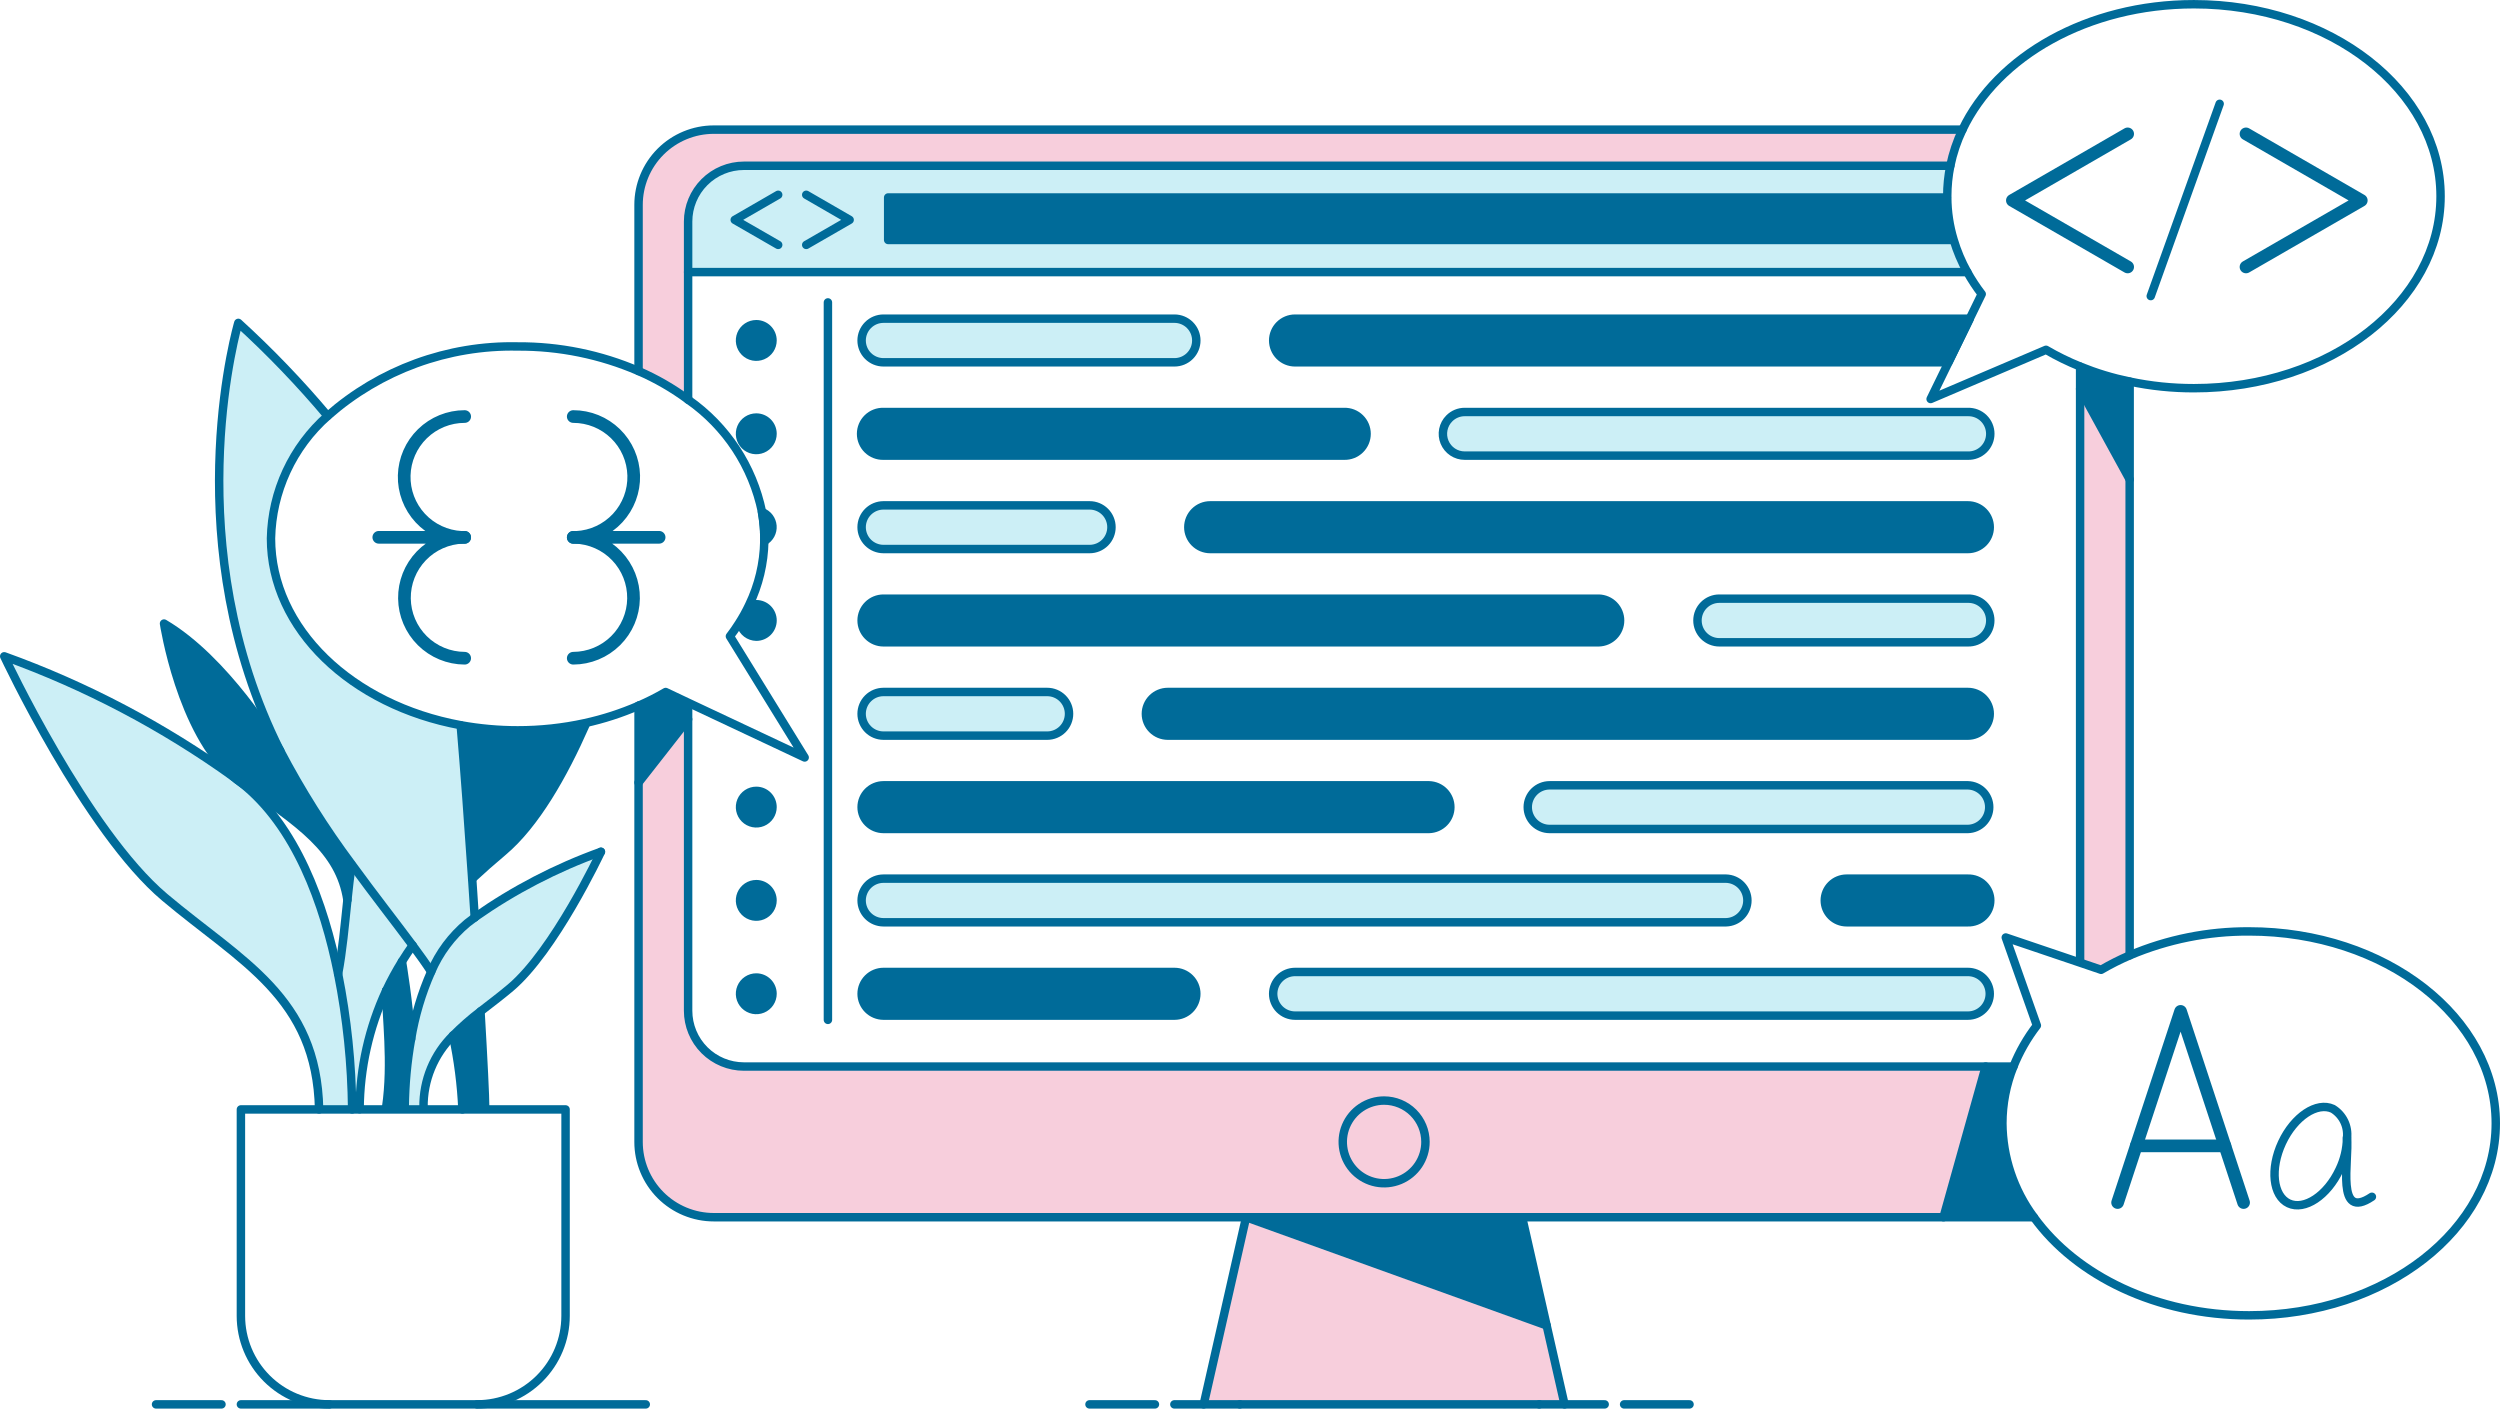 <svg xmlns="http://www.w3.org/2000/svg" fill="none" viewBox="11.97 113.58 456.68 257.31">
<path d="M371.353 163.284H137.669V154.053C137.669 151.351 138.743 148.759 140.655 146.848C142.566 144.937 145.158 143.863 147.861 143.863H368.239C367.863 145.694 367.676 147.557 367.674 149.426C367.674 149.505 367.674 149.575 367.674 149.651H174.211V157.416H368.661L368.848 157.363C369.464 159.423 370.303 161.408 371.353 163.284Z" fill="#CCEFF6"/>
<path d="M264.803 314.621C266.296 314.621 267.756 315.063 268.998 315.893C270.24 316.722 271.209 317.901 271.78 319.28C272.351 320.66 272.503 322.177 272.212 323.643C271.92 325.107 271.2 326.452 270.144 327.508C269.088 328.563 267.743 329.284 266.279 329.575C264.813 329.866 263.295 329.715 261.915 329.144C260.535 328.573 259.355 327.605 258.527 326.362C257.697 325.12 257.255 323.66 257.255 322.168C257.256 320.167 258.052 318.248 259.468 316.834C260.882 315.418 262.8 314.623 264.803 314.621Z" fill="#F7CEDC"/>
<path d="M400.999 201.153V288.092C399.207 288.862 397.465 289.741 395.783 290.726L391.846 289.395L391.948 289.09V184.632L400.999 201.153Z" fill="#F7CEDC"/>
<path d="M400.999 183.284V201.153L391.946 184.627V180.532C394.874 181.723 397.904 182.644 400.999 183.284Z" fill="#006B99"/>
<path d="M383.499 335.932H366.99L374.701 308.405H379.772C378.442 311.706 377.758 315.23 377.754 318.788C377.802 324.967 379.814 330.972 383.499 335.932Z" fill="#006B99"/>
<path d="M374.707 308.405L366.995 335.932H142.366C138.719 335.932 135.222 334.484 132.643 331.905C130.065 329.328 128.616 325.831 128.616 322.185V256.529L137.669 244.97V298.216C137.669 300.917 138.743 303.51 140.655 305.42C142.566 307.332 145.158 308.405 147.861 308.405H374.707ZM272.367 322.168C272.369 320.675 271.926 319.215 271.096 317.972C270.266 316.73 269.088 315.763 267.708 315.19C266.328 314.619 264.811 314.467 263.345 314.759C261.879 315.05 260.533 315.768 259.477 316.824C258.42 317.878 257.701 319.223 257.408 320.689C257.117 322.152 257.264 323.672 257.835 325.051C258.406 326.431 259.374 327.611 260.616 328.441C261.856 329.272 263.316 329.715 264.811 329.717C266.813 329.717 268.733 328.92 270.148 327.506C271.564 326.09 272.359 324.17 272.361 322.168H272.367Z" fill="#F7CEDC"/>
<path d="M371.453 188.84C371.985 188.827 372.514 188.921 373.009 189.115C373.505 189.31 373.955 189.601 374.337 189.973C374.718 190.344 375.019 190.788 375.226 191.278C375.433 191.769 375.54 192.296 375.54 192.826C375.54 193.359 375.433 193.886 375.226 194.376C375.019 194.865 374.718 195.309 374.337 195.681C373.955 196.053 373.505 196.344 373.009 196.538C372.514 196.733 371.985 196.827 371.453 196.813H279.536C278.748 196.815 277.976 196.582 277.319 196.145C276.663 195.706 276.15 195.083 275.849 194.355C275.546 193.625 275.467 192.824 275.623 192.05C275.778 191.276 276.157 190.566 276.717 190.009C277.085 189.637 277.525 189.342 278.008 189.141C278.493 188.94 279.013 188.838 279.536 188.84H371.453Z" fill="#CCEFF6"/>
<path d="M371.455 205.888C372.512 205.888 373.526 206.309 374.274 207.056C375.023 207.804 375.443 208.819 375.443 209.877C375.443 210.934 375.023 211.948 374.274 212.695C373.526 213.444 372.512 213.864 371.455 213.864H233.032C231.974 213.862 230.96 213.44 230.211 212.691C229.464 211.944 229.042 210.929 229.042 209.871C229.046 208.815 229.468 207.804 230.215 207.056C230.964 206.311 231.976 205.891 233.032 205.888H371.455Z" fill="#006B99"/>
<path d="M371.453 222.938C371.985 222.925 372.514 223.019 373.009 223.214C373.505 223.408 373.955 223.699 374.337 224.07C374.716 224.442 375.019 224.887 375.226 225.375C375.433 225.866 375.538 226.393 375.538 226.925C375.538 227.456 375.433 227.983 375.226 228.473C375.019 228.964 374.716 229.407 374.337 229.778C373.955 230.15 373.505 230.441 373.009 230.637C372.514 230.83 371.985 230.924 371.453 230.911H326.041C324.982 230.911 323.968 230.491 323.219 229.742C322.471 228.995 322.051 227.979 322.05 226.922C322.051 225.864 322.473 224.85 323.22 224.105C323.97 223.358 324.983 222.938 326.041 222.938H371.453Z" fill="#CCEFF6"/>
<path d="M371.455 239.979C372.512 239.979 373.526 240.399 374.274 241.146C375.023 241.895 375.443 242.909 375.443 243.966C375.443 245.024 375.023 246.037 374.274 246.787C373.526 247.534 372.512 247.953 371.455 247.953H225.282C224.225 247.953 223.209 247.532 222.462 246.783C221.712 246.035 221.291 245.02 221.291 243.962C221.294 242.905 221.716 241.893 222.465 241.146C223.213 240.401 224.226 239.981 225.282 239.979H371.455Z" fill="#006B99"/>
<path d="M371.453 257.035C372.493 257.062 373.484 257.493 374.21 258.237C374.937 258.982 375.345 259.982 375.345 261.022C375.345 262.063 374.937 263.063 374.21 263.806C373.484 264.552 372.493 264.983 371.453 265.01H295.039C293.981 265.008 292.967 264.588 292.218 263.839C291.469 263.092 291.047 262.076 291.047 261.019C291.049 259.961 291.473 258.949 292.22 258.202C292.969 257.457 293.983 257.037 295.039 257.035H371.453Z" fill="#CCEFF6"/>
<path d="M371.455 274.084C371.985 274.07 372.516 274.164 373.011 274.358C373.505 274.553 373.957 274.844 374.337 275.216C374.718 275.588 375.021 276.03 375.228 276.521C375.435 277.011 375.54 277.538 375.54 278.069C375.54 278.602 375.435 279.129 375.228 279.619C375.021 280.108 374.718 280.552 374.337 280.924C373.957 281.296 373.505 281.587 373.011 281.78C372.516 281.976 371.985 282.07 371.455 282.056H349.294C348.236 282.056 347.221 281.635 346.473 280.887C345.726 280.138 345.304 279.125 345.304 278.065C345.306 277.01 345.728 275.998 346.477 275.251C347.224 274.503 348.238 274.084 349.294 274.084H371.455Z" fill="#006B99"/>
<path d="M371.455 291.13C372.512 291.13 373.526 291.552 374.274 292.299C375.023 293.046 375.443 294.062 375.443 295.12C375.443 296.175 375.023 297.191 374.274 297.938C373.526 298.685 372.512 299.107 371.455 299.107H248.535C247.477 299.105 246.462 298.683 245.712 297.936C244.965 297.187 244.543 296.171 244.542 295.114C244.547 294.058 244.969 293.045 245.718 292.299C246.466 291.552 247.479 291.132 248.535 291.13H371.455Z" fill="#CCEFF6"/>
<path d="M371.763 171.822L367.896 179.766H248.535C247.477 179.766 246.464 179.346 245.714 178.598C244.967 177.85 244.547 176.836 244.547 175.778C244.547 174.721 244.967 173.706 245.714 172.959C246.464 172.211 247.477 171.791 248.535 171.791H371.455C371.562 171.791 371.656 171.815 371.763 171.822Z" fill="#006B99"/>
<path d="M142.366 137.259H370.462C369.456 139.362 368.71 141.579 368.239 143.862H147.861C145.158 143.863 142.566 144.937 140.655 146.848C138.743 148.759 137.669 151.35 137.669 154.053V186.584C134.86 184.504 131.823 182.751 128.616 181.361V151.006C128.616 149.201 128.972 147.414 129.663 145.746C130.354 144.078 131.367 142.562 132.643 141.286C133.92 140.009 135.436 138.997 137.104 138.306C138.772 137.615 140.56 137.259 142.366 137.259Z" fill="#F7CEDC"/>
<path d="M368.85 157.363L368.663 157.416H174.211V149.651H367.683C367.699 152.265 368.092 154.862 368.85 157.363Z" fill="#006B99"/>
<path d="M327.277 274.084C328.318 274.109 329.309 274.54 330.035 275.285C330.761 276.03 331.169 277.029 331.169 278.069C331.169 279.111 330.761 280.11 330.035 280.855C329.309 281.6 328.318 282.031 327.277 282.056H173.353C172.295 282.056 171.28 281.635 170.532 280.887C169.784 280.138 169.363 279.125 169.363 278.067C169.366 277.009 169.787 275.998 170.535 275.251C171.283 274.505 172.297 274.084 173.353 274.084H327.277Z" fill="#CCEFF6"/>
<path d="M304.023 222.938C305.063 222.963 306.054 223.394 306.78 224.139C307.507 224.885 307.915 225.883 307.915 226.925C307.915 227.966 307.507 228.964 306.78 229.709C306.054 230.455 305.063 230.886 304.023 230.911H173.353C172.295 230.911 171.28 230.489 170.532 229.742C169.784 228.993 169.363 227.979 169.363 226.921C169.365 225.864 169.786 224.85 170.534 224.105C171.282 223.358 172.296 222.938 173.353 222.938H304.023Z" fill="#006B99"/>
<path d="M294.497 355.7L297.77 370.121H293.148H238.444H231.848L239.599 335.932L294.497 355.7Z" fill="#F7CEDC"/>
<path d="M290.016 335.932L294.497 355.7L239.597 335.932H290.016Z" fill="#006B99"/>
<path d="M273.02 257.035C274.061 257.062 275.05 257.493 275.776 258.237C276.504 258.982 276.91 259.982 276.91 261.022C276.91 262.063 276.504 263.063 275.776 263.806C275.05 264.552 274.061 264.983 273.02 265.01H173.353C172.295 265.008 171.28 264.588 170.532 263.839C169.784 263.092 169.363 262.076 169.363 261.019C169.365 259.961 169.786 258.949 170.534 258.202C171.282 257.455 172.296 257.035 173.353 257.035H273.02Z" fill="#006B99"/>
<path d="M257.519 188.84C258.05 188.827 258.579 188.921 259.075 189.115C259.569 189.31 260.02 189.601 260.401 189.973C260.782 190.344 261.085 190.788 261.292 191.278C261.497 191.769 261.605 192.296 261.605 192.826C261.605 193.359 261.497 193.886 261.292 194.376C261.085 194.865 260.782 195.309 260.401 195.681C260.02 196.053 259.569 196.344 259.075 196.538C258.579 196.733 258.05 196.827 257.519 196.813H173.353C172.821 196.827 172.292 196.733 171.797 196.538C171.302 196.344 170.85 196.053 170.47 195.681C170.089 195.309 169.786 194.865 169.58 194.376C169.373 193.886 169.267 193.359 169.267 192.826C169.267 192.296 169.373 191.769 169.58 191.278C169.786 190.788 170.089 190.344 170.47 189.973C170.85 189.601 171.302 189.31 171.797 189.115C172.292 188.921 172.821 188.827 173.353 188.84H257.519Z" fill="#006B99"/>
<path d="M226.515 171.791C227.572 171.791 228.588 172.211 229.335 172.959C230.083 173.706 230.502 174.721 230.502 175.778C230.502 176.836 230.083 177.85 229.335 178.598C228.588 179.346 227.572 179.766 226.515 179.766H173.353C172.295 179.765 171.28 179.345 170.532 178.597C169.784 177.849 169.363 176.834 169.363 175.776C169.365 174.719 169.787 173.706 170.535 172.959C171.283 172.212 172.296 171.792 173.353 171.791H226.515Z" fill="#CCEFF6"/>
<path d="M226.515 291.13C227.572 291.13 228.588 291.552 229.335 292.299C230.083 293.046 230.502 294.062 230.502 295.12C230.502 296.175 230.083 297.191 229.335 297.938C228.588 298.685 227.572 299.107 226.515 299.107H173.353C172.295 299.105 171.28 298.683 170.532 297.936C169.784 297.187 169.363 296.171 169.363 295.114C169.366 294.058 169.787 293.045 170.535 292.299C171.283 291.552 172.297 291.132 173.353 291.13H226.515Z" fill="#006B99"/>
<path d="M211.013 205.888C212.071 205.888 213.087 206.309 213.834 207.056C214.582 207.804 215.003 208.819 215.003 209.877C215.003 210.934 214.582 211.948 213.834 212.695C213.087 213.444 212.071 213.864 211.013 213.864H173.353C172.295 213.862 171.28 213.44 170.532 212.693C169.784 211.944 169.363 210.929 169.363 209.871C169.366 208.815 169.787 207.802 170.535 207.056C171.283 206.309 172.297 205.889 173.353 205.888H211.013Z" fill="#CCEFF6"/>
<path d="M203.262 239.979C204.32 239.979 205.335 240.399 206.083 241.146C206.83 241.895 207.252 242.909 207.252 243.966C207.252 245.024 206.83 246.037 206.083 246.787C205.335 247.534 204.32 247.953 203.262 247.953H173.353C172.295 247.953 171.28 247.532 170.532 246.783C169.784 246.034 169.363 245.02 169.363 243.962C169.366 242.905 169.787 241.893 170.535 241.146C171.283 240.401 172.297 239.979 173.353 239.979H203.262Z" fill="#CCEFF6"/>
<path d="M151.171 207.114C151.697 207.309 152.156 207.652 152.493 208.101C152.831 208.549 153.034 209.084 153.077 209.643C153.121 210.201 153.004 210.762 152.74 211.256C152.477 211.751 152.077 212.161 151.588 212.437C151.588 212.274 151.588 212.103 151.588 211.933C151.588 211.538 151.588 211.143 151.557 210.747V210.655C151.506 209.467 151.377 208.285 151.171 207.114Z" fill="#006B99"/>
<path d="M150.117 172.806C150.705 172.804 151.28 172.977 151.77 173.302C152.26 173.627 152.642 174.09 152.868 174.633C153.094 175.175 153.155 175.772 153.041 176.349C152.928 176.926 152.645 177.456 152.23 177.872C151.815 178.288 151.286 178.572 150.71 178.688C150.133 178.803 149.535 178.745 148.992 178.52C148.449 178.296 147.984 177.915 147.658 177.427C147.331 176.938 147.156 176.363 147.156 175.776C147.156 174.99 147.468 174.236 148.023 173.679C148.578 173.122 149.331 172.808 150.117 172.806Z" fill="#006B99"/>
<path d="M150.117 189.856C150.704 189.855 151.279 190.028 151.768 190.353C152.257 190.678 152.639 191.141 152.864 191.682C153.09 192.225 153.15 192.822 153.036 193.397C152.922 193.974 152.64 194.503 152.225 194.919C151.811 195.334 151.282 195.618 150.706 195.733C150.13 195.848 149.533 195.79 148.99 195.566C148.447 195.342 147.983 194.961 147.657 194.472C147.331 193.985 147.156 193.411 147.156 192.824C147.156 192.037 147.468 191.284 148.023 190.728C148.578 190.171 149.331 189.858 150.117 189.856Z" fill="#006B99"/>
<path d="M150.117 223.954C150.905 223.954 151.659 224.266 152.216 224.823C152.773 225.379 153.085 226.134 153.085 226.921C153.085 227.707 152.773 228.462 152.216 229.019C151.659 229.575 150.905 229.887 150.117 229.887C149.485 229.874 148.873 229.659 148.369 229.276C147.865 228.895 147.494 228.362 147.31 227.757L146.903 227.5C147.602 226.414 148.231 225.283 148.786 224.116L148.917 224.176C149.164 223.933 149.914 223.954 150.117 223.954Z" fill="#006B99"/>
<path d="M150.117 258.049C150.705 258.047 151.28 258.219 151.77 258.545C152.26 258.871 152.642 259.333 152.868 259.877C153.094 260.419 153.155 261.015 153.041 261.592C152.928 262.168 152.645 262.699 152.23 263.115C151.815 263.532 151.286 263.816 150.71 263.931C150.133 264.046 149.535 263.988 148.992 263.764C148.449 263.538 147.984 263.159 147.658 262.67C147.331 262.182 147.156 261.607 147.156 261.019C147.156 260.233 147.468 259.478 148.023 258.923C148.578 258.365 149.331 258.051 150.117 258.049Z" fill="#006B99"/>
<path d="M150.117 275.099C150.704 275.097 151.279 275.27 151.768 275.596C152.257 275.921 152.639 276.383 152.864 276.925C153.09 277.467 153.15 278.065 153.036 278.64C152.922 279.217 152.64 279.746 152.225 280.161C151.811 280.577 151.282 280.861 150.706 280.976C150.13 281.091 149.533 281.033 148.99 280.809C148.447 280.585 147.983 280.203 147.657 279.715C147.331 279.228 147.156 278.653 147.156 278.067C147.156 277.28 147.468 276.527 148.023 275.971C148.578 275.413 149.331 275.101 150.117 275.099Z" fill="#006B99"/>
<path d="M150.117 292.146C150.705 292.144 151.28 292.316 151.77 292.642C152.26 292.968 152.642 293.432 152.868 293.974C153.094 294.516 153.155 295.114 153.041 295.69C152.927 296.267 152.645 296.798 152.23 297.214C151.814 297.629 151.285 297.913 150.708 298.028C150.132 298.143 149.534 298.085 148.991 297.859C148.447 297.635 147.983 297.254 147.656 296.765C147.33 296.277 147.156 295.702 147.156 295.114C147.156 294.328 147.468 293.575 148.023 293.018C148.578 292.462 149.331 292.148 150.117 292.146Z" fill="#006B99"/>
<path d="M133.568 239.992L137.88 242.031L137.661 242.495V244.97L128.609 256.529V242.495C130.312 241.763 131.968 240.927 133.568 239.992Z" fill="#006B99"/>
<path d="M118.811 245.681L118.895 246.062C114.89 255.144 109.792 264.157 103.821 269.171C101.882 270.798 100.017 272.446 98.225 274.114C97.549 264.211 96.821 254.19 96.124 246.062C99.559 246.687 103.043 247.001 106.535 246.999C110.662 247.005 114.779 246.562 118.811 245.681Z" fill="#006B99"/>
<path d="M90.73 291.079C92.204 287.628 94.475 284.576 97.358 282.173C97.799 281.834 98.24 281.491 98.69 281.165C105.803 276.163 113.553 272.135 121.734 269.19C121.516 269.654 113.192 287.285 105.206 294.02C103.354 295.576 101.5 296.972 99.749 298.331C97.972 299.682 96.291 301.155 94.719 302.739C92.983 304.449 91.61 306.489 90.682 308.742C89.754 310.994 89.289 313.41 89.317 315.845V316.24H85.901V315.845C85.945 311.668 86.334 307.503 87.065 303.391C87.762 299.149 88.994 295.01 90.73 291.079Z" fill="#CCEFF6"/>
<path d="M100.597 315.845V316.24H96.443C96.241 311.699 95.66 307.185 94.707 302.74C96.279 301.155 97.96 299.682 99.737 298.331C100.271 307.321 100.597 314.046 100.597 315.845Z" fill="#006B99"/>
<path d="M98.69 281.158C98.239 281.491 97.799 281.834 97.358 282.173C94.475 284.576 92.203 287.628 90.73 291.079C89.808 289.642 88.667 288.048 87.35 286.273C84.288 282.135 80.322 277.098 76.252 271.501C71.351 264.939 66.976 257.999 63.168 250.749C63.168 250.749 63.144 250.711 63.106 250.642C62.533 249.502 61.99 248.371 61.472 247.223C44.52 209.84 55.503 172.566 55.503 172.566C61.315 177.867 66.767 183.547 71.825 189.571C68.648 192.382 66.088 195.819 64.305 199.668C62.524 203.518 61.559 207.694 61.472 211.935C61.472 228.512 76.252 242.407 96.124 246.064C96.821 254.192 97.549 264.213 98.225 274.116C98.381 276.479 98.544 278.832 98.69 281.158Z" fill="#CCEFF6"/>
<path d="M85.399 289.216C85.399 289.216 86.671 296.788 87.075 303.383C86.344 307.495 85.955 311.66 85.911 315.837V316.232H82.507V315.837C83.705 307.824 82.476 298.804 82.507 294.541C83.371 292.713 84.336 290.937 85.399 289.216Z" fill="#006B99"/>
<path d="M87.35 286.273C86.67 287.231 86.019 288.218 85.398 289.216C84.336 290.937 83.37 292.713 82.507 294.541C79.365 301.331 77.714 308.714 77.663 316.194V316.232H76.298C76.216 307.917 75.357 299.628 73.733 291.472C74.516 287.371 74.93 282.721 75.431 277.977C75.656 275.839 75.896 273.678 76.19 271.547L76.252 271.499C80.322 277.102 84.289 282.131 87.35 286.273Z" fill="#CCEFF6"/>
<path d="M76.298 316.24H70.261C69.866 295.704 55.977 289.218 42.072 277.502C27.7 265.404 12.742 233.468 12.742 233.468C27.693 238.852 41.821 246.29 54.72 255.569C55.122 255.91 55.541 256.23 55.975 256.527C66.036 264.418 71.16 278.676 73.732 291.471C75.357 299.63 76.216 307.922 76.298 316.24Z" fill="#CCEFF6"/>
<path d="M76.252 271.501L76.19 271.549C75.896 273.681 75.656 275.841 75.431 277.981C74.051 268.828 66.719 263.962 55.978 256.531C55.559 256.206 55.147 255.88 54.72 255.573C44.978 247.405 41.933 227.481 41.933 227.481C53.087 234.038 62.27 249.233 63.106 250.643C63.145 250.712 63.169 250.751 63.169 250.751C66.977 258.001 71.352 264.941 76.252 271.501Z" fill="#006B99"/>
<path d="M128.616 242.495C130.316 241.763 131.97 240.927 133.568 239.992L137.879 242.031L158.959 251.95L145.305 229.811C145.878 229.06 146.421 228.293 146.917 227.5C147.617 226.414 148.246 225.281 148.8 224.115C150.563 220.468 151.514 216.485 151.588 212.437C151.588 212.274 151.588 212.103 151.588 211.933C151.588 211.538 151.588 211.143 151.557 210.747" stroke="#006B99" stroke-width="1.543" stroke-linecap="round" stroke-linejoin="round"/>
<path d="M151.567 210.655C151.513 209.467 151.381 208.285 151.172 207.114C149.466 198.795 144.633 191.447 137.669 186.585C134.86 184.504 131.823 182.752 128.617 181.361C121.646 178.354 114.127 176.824 106.536 176.868C93.783 176.597 81.394 181.127 71.826 189.562C68.648 192.372 66.088 195.811 64.306 199.661C62.525 203.51 61.56 207.685 61.473 211.927C61.473 228.502 76.253 242.397 96.125 246.055C99.56 246.679 103.044 246.993 106.536 246.992C110.663 246.997 114.78 246.557 118.812 245.673C122.176 244.938 125.46 243.874 128.617 242.499" stroke="#006B99" stroke-width="1.543" stroke-linecap="round" stroke-linejoin="round"/>
<path d="M371.771 171.822L373.973 167.298C372.995 166.026 372.116 164.684 371.338 163.284C370.291 161.408 369.454 159.422 368.843 157.363C368.086 154.862 367.693 152.265 367.679 149.651C367.679 149.575 367.679 149.505 367.679 149.426C367.678 147.557 367.865 145.693 368.239 143.862C368.709 141.58 369.454 139.363 370.458 137.26C376.813 123.886 393.343 114.354 412.736 114.354C437.616 114.354 457.793 130.053 457.793 149.426C457.793 168.799 437.616 184.494 412.736 184.494C408.793 184.5 404.858 184.093 400.999 183.277C397.904 182.643 394.874 181.724 391.948 180.532C389.8 179.668 387.719 178.647 385.72 177.479L364.64 186.47L367.911 179.764L371.784 171.819" stroke="#006B99" stroke-width="1.543" stroke-linecap="round" stroke-linejoin="round"/>
<path d="M391.846 289.396L378.367 284.833L384.049 300.912C382.286 303.201 380.845 305.723 379.77 308.405C378.44 311.706 377.756 315.23 377.754 318.788C377.802 324.967 379.816 330.972 383.503 335.932C391.214 346.625 405.933 353.856 422.82 353.856C447.702 353.856 467.877 338.155 467.877 318.788C467.877 299.423 447.702 283.723 422.82 283.723C415.325 283.685 407.903 285.174 401.003 288.101C399.211 288.871 397.469 289.751 395.786 290.736L391.846 289.396Z" stroke="#006B99" stroke-width="1.543" stroke-linecap="round" stroke-linejoin="round"/>
<path d="M128.616 181.361V151.006C128.616 147.361 130.065 143.864 132.643 141.286C135.222 138.708 138.719 137.259 142.366 137.259H370.462" stroke="#006B99" stroke-width="1.543" stroke-linecap="round" stroke-linejoin="round"/>
<path d="M239.605 335.932H142.366C138.719 335.932 135.222 334.484 132.643 331.905C130.065 329.328 128.616 325.831 128.616 322.185V242.497" stroke="#006B99" stroke-width="1.543" stroke-linecap="round" stroke-linejoin="round"/>
<path d="M383.497 335.932H366.988H290.016" stroke="#006B99" stroke-width="1.543" stroke-linecap="round" stroke-linejoin="round"/>
<path d="M400.999 183.284V201.153V288.101" stroke="#006B99" stroke-width="1.543" stroke-linecap="round" stroke-linejoin="round"/>
<path d="M137.669 186.594V154.053C137.669 151.351 138.743 148.759 140.655 146.848C142.566 144.937 145.158 143.863 147.861 143.863H368.239" stroke="#006B99" stroke-width="1.543" stroke-linecap="round" stroke-linejoin="round"/>
<path d="M379.772 308.407H147.861C145.158 308.405 142.566 307.332 140.655 305.422C138.743 303.51 137.669 300.917 137.669 298.216V242.497" stroke="#006B99" stroke-width="1.543" stroke-linecap="round" stroke-linejoin="round"/>
<path d="M391.946 180.542V184.632V289.094" stroke="#006B99" stroke-width="1.543" stroke-linecap="round" stroke-linejoin="round"/>
<path d="M137.669 163.283H371.343" stroke="#006B99" stroke-width="1.543" stroke-linecap="round" stroke-linejoin="round"/>
<path d="M368.664 157.416H174.213V149.651H367.616" stroke="#006B99" stroke-width="1.543" stroke-linecap="round" stroke-linejoin="round"/>
<path d="M272.361 322.168C272.361 323.662 271.918 325.122 271.09 326.364C270.261 327.605 269.082 328.575 267.702 329.148C266.323 329.721 264.805 329.87 263.339 329.581C261.873 329.289 260.528 328.571 259.47 327.515C258.414 326.46 257.693 325.115 257.4 323.651C257.109 322.185 257.256 320.668 257.828 319.288C258.399 317.907 259.366 316.726 260.608 315.897C261.85 315.065 263.308 314.623 264.803 314.621C266.806 314.621 268.728 315.416 270.144 316.83C271.562 318.246 272.359 320.166 272.361 322.168Z" stroke="#006B99" stroke-width="1.543" stroke-linecap="round" stroke-linejoin="round"/>
<path d="M231.848 370.121L239.599 335.932H290.018L294.497 355.7L297.77 370.121" stroke="#006B99" stroke-width="1.543" stroke-linecap="round" stroke-linejoin="round"/>
<path d="M293.147 370.12H238.444" stroke="#006B99" stroke-width="1.543" stroke-linecap="round" stroke-linejoin="round"/>
<path d="M239.597 335.932L294.497 355.7" stroke="#006B99" stroke-width="1.543" stroke-linecap="round" stroke-linejoin="round"/>
<path d="M210.99 370.12H222.943" stroke="#006B99" stroke-width="1.543" stroke-linecap="round" stroke-linejoin="round"/>
<path d="M226.492 370.12H231.846H238.444" stroke="#006B99" stroke-width="1.543" stroke-linecap="round" stroke-linejoin="round"/>
<path d="M40.474 370.12H52.428" stroke="#006B99" stroke-width="1.543" stroke-linecap="round" stroke-linejoin="round"/>
<path d="M99.116 370.12H129.933" stroke="#006B99" stroke-width="1.543" stroke-linecap="round" stroke-linejoin="round"/>
<path d="M55.977 370.12H72.144" stroke="#006B99" stroke-width="1.543" stroke-linecap="round" stroke-linejoin="round"/>
<path d="M293.149 370.12H297.77H305.1" stroke="#006B99" stroke-width="1.543" stroke-linecap="round" stroke-linejoin="round"/>
<path d="M308.649 370.12H320.601" stroke="#006B99" stroke-width="1.543" stroke-linecap="round" stroke-linejoin="round"/>
<path d="M159.246 158.316L167.175 153.744L159.246 149.163" stroke="#006B99" stroke-width="1.543" stroke-linecap="round" stroke-linejoin="round"/>
<path d="M154.123 149.163L146.186 153.744L154.123 158.316" stroke="#006B99" stroke-width="1.543" stroke-linecap="round" stroke-linejoin="round"/>
<path d="M391.946 184.632L400.999 201.153" stroke="#006B99" stroke-width="1.543" stroke-linecap="round" stroke-linejoin="round"/>
<path d="M374.701 308.405L366.99 335.932" stroke="#006B99" stroke-width="1.543" stroke-linecap="round" stroke-linejoin="round"/>
<path d="M137.669 244.97L128.616 256.529" stroke="#006B99" stroke-width="1.543" stroke-linecap="round" stroke-linejoin="round"/>
<path d="M99.116 370.119H72.144C67.856 370.119 63.744 368.418 60.712 365.387C57.68 362.354 55.977 358.244 55.977 353.956V316.24H115.283V353.956C115.282 358.244 113.579 362.354 110.547 365.385C107.515 368.416 103.404 370.119 99.116 370.119Z" stroke="#006B99" stroke-width="1.543" stroke-linecap="round" stroke-linejoin="round"/>
<path d="M76.298 316.24C76.216 307.922 75.357 299.63 73.732 291.471C71.16 278.676 66.036 264.408 55.977 256.527C55.558 256.202 55.146 255.876 54.72 255.569C41.821 246.29 27.693 238.852 12.742 233.468C12.742 233.468 27.702 265.404 42.072 277.502C55.977 289.218 69.859 295.704 70.261 316.24" stroke="#006B99" stroke-width="1.543" stroke-linecap="round" stroke-linejoin="round"/>
<path d="M82.506 294.549C79.365 301.337 77.713 308.721 77.663 316.201" stroke="#006B99" stroke-width="1.543" stroke-linecap="round" stroke-linejoin="round"/>
<path d="M87.35 286.273C86.67 287.231 86.018 288.218 85.398 289.216C84.335 290.937 83.37 292.713 82.507 294.541" stroke="#006B99" stroke-width="1.543" stroke-linecap="round" stroke-linejoin="round"/>
<path d="M118.895 246.062C114.89 255.144 109.793 264.157 103.821 269.171C101.882 270.798 100.017 272.446 98.225 274.114" stroke="#006B99" stroke-width="1.543" stroke-linecap="round" stroke-linejoin="round"/>
<path d="M73.733 291.471C74.516 287.371 74.93 282.723 75.431 277.977C75.656 275.839 75.896 273.68 76.19 271.547" stroke="#006B99" stroke-width="1.543" stroke-linecap="round" stroke-linejoin="round"/>
<path d="M121.751 269.171C121.526 269.65 113.201 287.274 105.222 294.008C103.371 295.564 101.516 296.961 99.766 298.319C97.989 299.67 96.308 301.143 94.735 302.728C92.999 304.437 91.626 306.478 90.698 308.729C89.77 310.982 89.306 313.398 89.333 315.833" stroke="#006B99" stroke-width="1.543" stroke-linecap="round" stroke-linejoin="round"/>
<path d="M98.69 281.158C105.803 276.157 113.553 272.129 121.734 269.183" stroke="#006B99" stroke-width="1.543" stroke-linecap="round" stroke-linejoin="round"/>
<path d="M85.901 315.845C85.945 311.668 86.334 307.503 87.065 303.391C87.763 299.151 88.994 295.016 90.73 291.086C92.204 287.634 94.475 284.583 97.358 282.181C97.799 281.842 98.24 281.499 98.69 281.173" stroke="#006B99" stroke-width="1.543" stroke-linecap="round" stroke-linejoin="round"/>
<path d="M94.707 302.74C95.66 307.185 96.241 311.699 96.443 316.24" stroke="#006B99" stroke-width="1.543" stroke-linecap="round" stroke-linejoin="round"/>
<path d="M63.168 250.756C66.977 258.007 71.352 264.946 76.252 271.509C80.324 277.105 84.289 282.142 87.35 286.281C88.668 288.055 89.808 289.657 90.73 291.084" stroke="#006B99" stroke-width="1.543" stroke-linecap="round" stroke-linejoin="round"/>
<path d="M71.825 189.568C66.767 183.545 61.315 177.864 55.503 172.564C55.503 172.564 44.52 209.836 61.472 247.221C61.99 248.367 62.533 249.498 63.106 250.638" stroke="#006B99" stroke-width="1.543" stroke-linecap="round" stroke-linejoin="round"/>
<path d="M98.69 281.173C98.543 278.839 98.381 276.485 98.225 274.122C97.549 264.218 96.821 254.198 96.124 246.068" stroke="#006B99" stroke-width="1.543" stroke-linecap="round" stroke-linejoin="round"/>
<path d="M100.597 315.845C100.597 314.046 100.271 307.321 99.744 298.331" stroke="#006B99" stroke-width="1.543" stroke-linecap="round" stroke-linejoin="round"/>
<path d="M63.169 250.757C63.169 250.757 63.145 250.718 63.106 250.647C62.27 249.237 53.087 234.041 41.933 227.487C41.933 227.487 44.978 247.409 54.72 255.577C55.122 255.918 55.542 256.238 55.978 256.535C66.719 263.96 74.051 268.834 75.431 277.985" stroke="#006B99" stroke-width="1.543" stroke-linecap="round" stroke-linejoin="round"/>
<path d="M82.507 294.541C82.476 298.804 83.705 307.825 82.507 315.837" stroke="#006B99" stroke-width="1.543" stroke-linecap="round" stroke-linejoin="round"/>
<path d="M85.398 289.216C85.398 289.216 86.669 296.788 87.074 303.383" stroke="#006B99" stroke-width="1.543" stroke-linecap="round" stroke-linejoin="round"/>
<path d="M163.208 168.823V299.881" stroke="#006B99" stroke-width="1.543" stroke-linecap="round" stroke-linejoin="round"/>
<path d="M226.515 179.766H173.353C172.295 179.765 171.28 179.345 170.532 178.597C169.784 177.849 169.363 176.834 169.363 175.776C169.365 174.719 169.787 173.706 170.535 172.959C171.283 172.212 172.296 171.792 173.353 171.791H226.515C227.572 171.791 228.588 172.211 229.335 172.959C230.083 173.706 230.502 174.721 230.502 175.778C230.502 176.836 230.083 177.85 229.335 178.598C228.588 179.346 227.572 179.766 226.515 179.766Z" stroke="#006B99" stroke-width="1.543" stroke-linecap="round" stroke-linejoin="round"/>
<path d="M371.771 171.822C371.656 171.822 371.562 171.791 371.455 171.791H248.535C247.477 171.791 246.464 172.211 245.714 172.959C244.967 173.706 244.547 174.721 244.547 175.778C244.547 176.836 244.967 177.85 245.714 178.598C246.464 179.346 247.477 179.766 248.535 179.766H367.896L371.771 171.822Z" stroke="#006B99" stroke-width="1.543" stroke-linecap="round" stroke-linejoin="round"/>
<path d="M153.085 175.776C153.085 176.362 152.91 176.934 152.584 177.421C152.257 177.908 151.794 178.287 151.252 178.511C150.71 178.735 150.114 178.793 149.539 178.679C148.965 178.564 148.437 178.281 148.022 177.867C147.608 177.452 147.326 176.924 147.211 176.349C147.097 175.774 147.156 175.178 147.38 174.637C147.604 174.095 147.984 173.632 148.471 173.306C148.958 172.981 149.531 172.806 150.118 172.806C150.508 172.805 150.894 172.882 151.255 173.031C151.615 173.18 151.943 173.398 152.218 173.674C152.494 173.95 152.713 174.278 152.862 174.639C153.01 174.999 153.086 175.385 153.085 175.776Z" stroke="#006B99" stroke-width="1.543" stroke-linecap="round" stroke-linejoin="round"/>
<path d="M257.519 196.813H173.353C172.821 196.827 172.292 196.733 171.797 196.538C171.302 196.344 170.85 196.053 170.47 195.681C170.089 195.309 169.786 194.865 169.58 194.376C169.373 193.886 169.267 193.359 169.267 192.826C169.267 192.296 169.373 191.769 169.58 191.278C169.786 190.788 170.089 190.344 170.47 189.973C170.85 189.601 171.302 189.31 171.797 189.115C172.292 188.921 172.821 188.827 173.353 188.84H257.519C258.05 188.827 258.579 188.921 259.075 189.115C259.569 189.31 260.02 189.601 260.401 189.973C260.782 190.344 261.085 190.788 261.292 191.278C261.497 191.769 261.605 192.296 261.605 192.826C261.605 193.359 261.497 193.886 261.292 194.376C261.085 194.865 260.782 195.309 260.401 195.681C260.02 196.053 259.569 196.344 259.075 196.538C258.579 196.733 258.05 196.827 257.519 196.813Z" stroke="#006B99" stroke-width="1.543" stroke-linecap="round" stroke-linejoin="round"/>
<path d="M371.453 196.813H279.536C278.748 196.815 277.976 196.582 277.319 196.145C276.663 195.706 276.15 195.083 275.849 194.355C275.546 193.625 275.467 192.824 275.623 192.05C275.778 191.276 276.157 190.566 276.717 190.009C277.085 189.637 277.525 189.342 278.008 189.141C278.493 188.94 279.013 188.838 279.536 188.84H371.453C371.985 188.827 372.514 188.921 373.009 189.115C373.505 189.31 373.955 189.601 374.337 189.973C374.718 190.344 375.019 190.788 375.226 191.278C375.433 191.769 375.54 192.296 375.54 192.826C375.54 193.359 375.433 193.886 375.226 194.376C375.019 194.865 374.718 195.309 374.337 195.681C373.955 196.053 373.505 196.344 373.009 196.538C372.514 196.733 371.985 196.827 371.453 196.813Z" stroke="#006B99" stroke-width="1.543" stroke-linecap="round" stroke-linejoin="round"/>
<path d="M153.085 192.824C153.085 193.411 152.911 193.984 152.585 194.47C152.259 194.957 151.796 195.336 151.254 195.56C150.712 195.785 150.116 195.844 149.541 195.729C148.966 195.614 148.438 195.332 148.023 194.919C147.609 194.503 147.326 193.976 147.211 193.401C147.097 192.824 147.156 192.228 147.38 191.688C147.604 191.146 147.984 190.683 148.471 190.357C148.958 190.031 149.531 189.857 150.118 189.856C150.508 189.856 150.894 189.932 151.254 190.081C151.614 190.23 151.942 190.448 152.218 190.724C152.493 191 152.712 191.327 152.861 191.688C153.01 192.048 153.086 192.433 153.085 192.824Z" stroke="#006B99" stroke-width="1.543" stroke-linecap="round" stroke-linejoin="round"/>
<path d="M211.013 213.874H173.353C172.295 213.872 171.28 213.45 170.532 212.703C169.784 211.954 169.363 210.938 169.363 209.881C169.366 208.823 169.787 207.811 170.535 207.066C171.283 206.319 172.297 205.899 173.353 205.897H211.013C212.071 205.897 213.087 206.317 213.834 207.066C214.582 207.813 215.003 208.827 215.003 209.884C215.003 210.942 214.582 211.958 213.834 212.705C213.087 213.452 212.071 213.874 211.013 213.874Z" stroke="#006B99" stroke-width="1.543" stroke-linecap="round" stroke-linejoin="round"/>
<path d="M371.455 213.874H233.032C231.974 213.872 230.96 213.45 230.211 212.701C229.464 211.954 229.042 210.938 229.042 209.881C229.046 208.825 229.468 207.813 230.215 207.066C230.964 206.321 231.976 205.899 233.032 205.897H371.455C372.512 205.897 373.526 206.317 374.274 207.066C375.023 207.813 375.443 208.827 375.443 209.884C375.443 210.942 375.023 211.958 374.274 212.705C373.526 213.452 372.512 213.874 371.455 213.874Z" stroke="#006B99" stroke-width="1.543" stroke-linecap="round" stroke-linejoin="round"/>
<path d="M151.597 211.933C151.597 212.103 151.597 212.274 151.581 212.437C152.069 212.161 152.469 211.751 152.733 211.256C152.997 210.762 153.113 210.201 153.07 209.643C153.026 209.084 152.823 208.549 152.486 208.101C152.148 207.652 151.689 207.309 151.164 207.114H151.147C151.359 208.288 151.497 209.472 151.559 210.664V210.76C151.588 211.143 151.597 211.538 151.597 211.933Z" stroke="#006B99" stroke-width="1.543" stroke-linecap="round" stroke-linejoin="round"/>
<path d="M304.023 230.911H173.353C172.295 230.911 171.28 230.489 170.532 229.742C169.784 228.993 169.363 227.979 169.363 226.921C169.365 225.864 169.786 224.85 170.534 224.105C171.282 223.358 172.296 222.938 173.353 222.938H304.023C305.063 222.963 306.054 223.394 306.78 224.139C307.507 224.885 307.915 225.883 307.915 226.925C307.915 227.966 307.507 228.964 306.78 229.709C306.054 230.455 305.063 230.886 304.023 230.911Z" stroke="#006B99" stroke-width="1.543" stroke-linecap="round" stroke-linejoin="round"/>
<path d="M371.453 230.911H326.041C324.982 230.911 323.968 230.491 323.219 229.742C322.471 228.995 322.051 227.979 322.05 226.922C322.051 225.864 322.473 224.85 323.22 224.105C323.97 223.358 324.983 222.938 326.041 222.938H371.453C371.985 222.925 372.514 223.019 373.009 223.214C373.505 223.408 373.955 223.699 374.337 224.07C374.716 224.442 375.019 224.887 375.226 225.375C375.433 225.866 375.538 226.393 375.538 226.925C375.538 227.456 375.433 227.983 375.226 228.473C375.019 228.964 374.716 229.407 374.337 229.778C373.955 230.15 373.505 230.441 373.009 230.637C372.514 230.83 371.985 230.924 371.453 230.911Z" stroke="#006B99" stroke-width="1.543" stroke-linecap="round" stroke-linejoin="round"/>
<path d="M148.922 224.172C149.162 223.932 149.914 223.95 150.12 223.95C150.907 223.95 151.662 224.262 152.219 224.818C152.775 225.375 153.088 226.13 153.088 226.916C153.088 227.703 152.775 228.458 152.219 229.016C151.662 229.571 150.907 229.884 150.12 229.884C149.487 229.868 148.875 229.656 148.371 229.272C147.867 228.889 147.497 228.358 147.313 227.753" stroke="#006B99" stroke-width="1.543" stroke-linecap="round" stroke-linejoin="round"/>
<path d="M203.262 247.961H173.353C172.295 247.959 171.28 247.538 170.532 246.79C169.784 246.041 169.363 245.026 169.363 243.968C169.366 242.912 169.787 241.899 170.535 241.154C171.283 240.406 172.297 239.987 173.353 239.985H203.262C204.32 239.985 205.335 240.406 206.083 241.154C206.83 241.901 207.252 242.916 207.252 243.974C207.252 245.031 206.83 246.045 206.083 246.792C205.335 247.541 204.32 247.961 203.262 247.961Z" stroke="#006B99" stroke-width="1.543" stroke-linecap="round" stroke-linejoin="round"/>
<path d="M371.455 247.961H225.282C224.225 247.959 223.209 247.538 222.462 246.79C221.712 246.041 221.291 245.028 221.291 243.968C221.294 242.912 221.716 241.901 222.465 241.154C223.213 240.408 224.226 239.987 225.282 239.985H371.455C372.512 239.985 373.526 240.406 374.274 241.154C375.023 241.901 375.443 242.916 375.443 243.974C375.443 245.031 375.023 246.045 374.274 246.792C373.526 247.541 372.512 247.961 371.455 247.961Z" stroke="#006B99" stroke-width="1.543" stroke-linecap="round" stroke-linejoin="round"/>
<path d="M273.02 265.01H173.353C172.295 265.008 171.28 264.588 170.532 263.839C169.784 263.092 169.363 262.076 169.363 261.019C169.365 259.961 169.786 258.949 170.534 258.202C171.282 257.455 172.296 257.035 173.353 257.035H273.02C274.061 257.062 275.05 257.493 275.776 258.237C276.504 258.982 276.91 259.982 276.91 261.022C276.91 262.063 276.504 263.063 275.776 263.806C275.05 264.552 274.061 264.983 273.02 265.01Z" stroke="#006B99" stroke-width="1.543" stroke-linecap="round" stroke-linejoin="round"/>
<path d="M371.453 265.01H295.039C293.981 265.008 292.967 264.588 292.218 263.839C291.469 263.092 291.047 262.076 291.047 261.019C291.049 259.961 291.473 258.949 292.22 258.202C292.969 257.457 293.983 257.037 295.039 257.035H371.453C372.493 257.062 373.484 257.493 374.21 258.237C374.937 258.982 375.345 259.982 375.345 261.022C375.345 262.063 374.937 263.063 374.21 263.806C373.484 264.552 372.493 264.983 371.453 265.01Z" stroke="#006B99" stroke-width="1.543" stroke-linecap="round" stroke-linejoin="round"/>
<path d="M153.085 261.019C153.085 261.605 152.91 262.178 152.584 262.664C152.257 263.151 151.794 263.53 151.252 263.755C150.71 263.979 150.114 264.036 149.539 263.921C148.965 263.806 148.437 263.525 148.022 263.109C147.608 262.695 147.326 262.166 147.211 261.592C147.097 261.017 147.156 260.421 147.38 259.881C147.604 259.338 147.984 258.875 148.471 258.549C148.958 258.223 149.531 258.049 150.118 258.049C150.508 258.049 150.894 258.125 151.255 258.273C151.615 258.422 151.943 258.641 152.218 258.917C152.494 259.193 152.713 259.522 152.862 259.882C153.01 260.243 153.086 260.63 153.085 261.019Z" stroke="#006B99" stroke-width="1.543" stroke-linecap="round" stroke-linejoin="round"/>
<path d="M327.277 282.056H173.353C172.295 282.056 171.28 281.635 170.532 280.887C169.784 280.138 169.363 279.125 169.363 278.067C169.366 277.009 169.787 275.998 170.535 275.251C171.283 274.505 172.297 274.084 173.353 274.084H327.277C328.318 274.109 329.309 274.54 330.035 275.285C330.761 276.03 331.169 277.029 331.169 278.069C331.169 279.111 330.761 280.11 330.035 280.855C329.309 281.6 328.318 282.031 327.277 282.056Z" stroke="#006B99" stroke-width="1.543" stroke-linecap="round" stroke-linejoin="round"/>
<path d="M371.455 282.056H349.294C348.236 282.056 347.221 281.635 346.473 280.887C345.726 280.138 345.304 279.125 345.304 278.065C345.306 277.01 345.728 275.998 346.477 275.251C347.224 274.503 348.238 274.084 349.294 274.084H371.455C371.985 274.07 372.516 274.164 373.011 274.358C373.505 274.553 373.957 274.844 374.337 275.216C374.718 275.588 375.021 276.03 375.228 276.521C375.435 277.011 375.54 277.538 375.54 278.069C375.54 278.602 375.435 279.129 375.228 279.619C375.021 280.108 374.718 280.552 374.337 280.924C373.957 281.296 373.505 281.587 373.011 281.78C372.516 281.976 371.985 282.07 371.455 282.056Z" stroke="#006B99" stroke-width="1.543" stroke-linecap="round" stroke-linejoin="round"/>
<path d="M153.085 278.059C153.085 278.646 152.911 279.219 152.585 279.705C152.259 280.192 151.796 280.573 151.254 280.797C150.712 281.022 150.116 281.079 149.541 280.964C148.966 280.851 148.438 280.567 148.023 280.154C147.609 279.74 147.326 279.211 147.211 278.636C147.097 278.061 147.156 277.465 147.38 276.923C147.604 276.381 147.984 275.919 148.471 275.592C148.958 275.266 149.531 275.092 150.118 275.092C150.508 275.092 150.894 275.168 151.254 275.316C151.614 275.465 151.942 275.684 152.218 275.96C152.493 276.235 152.712 276.563 152.861 276.923C153.01 277.283 153.086 277.669 153.085 278.059Z" stroke="#006B99" stroke-width="1.543" stroke-linecap="round" stroke-linejoin="round"/>
<path d="M226.515 299.107H173.353C172.295 299.105 171.28 298.683 170.532 297.936C169.784 297.187 169.363 296.171 169.363 295.114C169.366 294.058 169.787 293.045 170.535 292.299C171.283 291.552 172.297 291.132 173.353 291.13H226.515C227.572 291.13 228.588 291.552 229.335 292.299C230.083 293.046 230.502 294.062 230.502 295.12C230.502 296.175 230.083 297.191 229.335 297.938C228.588 298.685 227.572 299.107 226.515 299.107Z" stroke="#006B99" stroke-width="1.543" stroke-linecap="round" stroke-linejoin="round"/>
<path d="M371.455 299.107H248.535C247.477 299.105 246.462 298.683 245.712 297.936C244.965 297.187 244.543 296.171 244.542 295.114C244.547 294.058 244.969 293.045 245.718 292.299C246.466 291.552 247.479 291.132 248.535 291.13H371.455C372.512 291.13 373.526 291.552 374.274 292.299C375.023 293.046 375.443 294.062 375.443 295.12C375.443 296.175 375.023 297.191 374.274 297.938C373.526 298.685 372.512 299.107 371.455 299.107Z" stroke="#006B99" stroke-width="1.543" stroke-linecap="round" stroke-linejoin="round"/>
<path d="M153.086 295.114C153.085 295.7 152.911 296.273 152.585 296.76C152.259 297.248 151.796 297.628 151.254 297.852C150.712 298.076 150.116 298.133 149.541 298.02C148.966 297.905 148.438 297.622 148.023 297.208C147.609 296.794 147.326 296.265 147.211 295.691C147.097 295.116 147.156 294.52 147.38 293.978C147.604 293.435 147.984 292.974 148.471 292.648C148.958 292.32 149.531 292.148 150.118 292.146C150.507 292.146 150.894 292.223 151.254 292.372C151.614 292.522 151.941 292.74 152.217 293.016C152.493 293.29 152.711 293.617 152.86 293.978C153.009 294.338 153.086 294.725 153.086 295.114Z" stroke="#006B99" stroke-width="1.543" stroke-linecap="round" stroke-linejoin="round"/>
<path d="M96.853 211.747C96.759 211.747 96.668 211.747 96.575 211.747C96.481 211.747 96.38 211.747 96.287 211.747C93.409 211.599 90.703 210.335 88.745 208.221C86.787 206.108 85.733 203.313 85.806 200.433C85.88 197.553 87.076 194.815 89.14 192.805C91.203 190.794 93.971 189.669 96.853 189.669" stroke="#006B99" stroke-width="2.316" stroke-linecap="round" stroke-linejoin="round"/>
<path d="M81.165 211.731H96.853C96.76 211.731 96.669 211.731 96.575 211.731C93.678 211.816 90.93 213.036 88.924 215.127C86.918 217.219 85.814 220.014 85.851 222.911C85.887 225.808 87.061 228.577 89.119 230.617C91.177 232.656 93.955 233.808 96.853 233.819" stroke="#006B99" stroke-width="2.316" stroke-linecap="round" stroke-linejoin="round"/>
<path d="M116.687 211.747C116.78 211.747 116.881 211.747 116.974 211.747C117.068 211.747 117.161 211.747 117.252 211.747C120.13 211.599 122.836 210.335 124.794 208.221C126.752 206.108 127.807 203.313 127.733 200.433C127.659 197.553 126.463 194.815 124.399 192.805C122.336 190.794 119.568 189.669 116.687 189.669" stroke="#006B99" stroke-width="2.316" stroke-linecap="round" stroke-linejoin="round"/>
<path d="M132.374 211.731H116.687C116.78 211.731 116.881 211.731 116.974 211.731C119.872 211.816 122.62 213.036 124.626 215.129C126.632 217.221 127.735 220.018 127.698 222.917C127.66 225.814 126.484 228.583 124.425 230.621C122.365 232.66 119.586 233.81 116.687 233.819" stroke="#006B99" stroke-width="2.316" stroke-linecap="round" stroke-linejoin="round"/>
<path d="M422.251 162.345L443.31 150.195L422.251 138.035" stroke="#006B99" stroke-width="2.316" stroke-linecap="round" stroke-linejoin="round"/>
<path d="M400.635 138.035L379.576 150.195L400.635 162.345" stroke="#006B99" stroke-width="2.316" stroke-linecap="round" stroke-linejoin="round"/>
<path d="M417.439 132.541L404.851 167.669" stroke="#006B99" stroke-width="1.543" stroke-linecap="round" stroke-linejoin="round"/>
<path d="M398.797 333.25L402.208 322.896L410.301 298.331L418.399 322.896L421.81 333.25" stroke="#006B99" stroke-width="2.316" stroke-linecap="round" stroke-linejoin="round"/>
<path d="M402.208 322.896H418.399" stroke="#006B99" stroke-width="2.316" stroke-linecap="round" stroke-linejoin="round"/>
<path d="M439.333 327.222C437.11 331.987 432.946 334.754 430.048 333.405C427.149 332.056 426.609 327.09 428.832 322.317C431.055 317.543 435.209 314.783 438.116 316.132C439.009 316.68 439.728 317.474 440.186 318.416C440.644 319.359 440.824 320.413 440.705 321.455C440.669 323.453 440.201 325.421 439.333 327.222Z" stroke="#006B99" stroke-width="1.543" stroke-linecap="round" stroke-linejoin="round"/>
<path d="M440.699 321.384C440.699 321.409 440.699 321.432 440.699 321.455C441.125 325.647 438.561 336.691 445.251 332.196" stroke="#006B99" stroke-width="1.543" stroke-linecap="round" stroke-linejoin="round"/>
</svg>